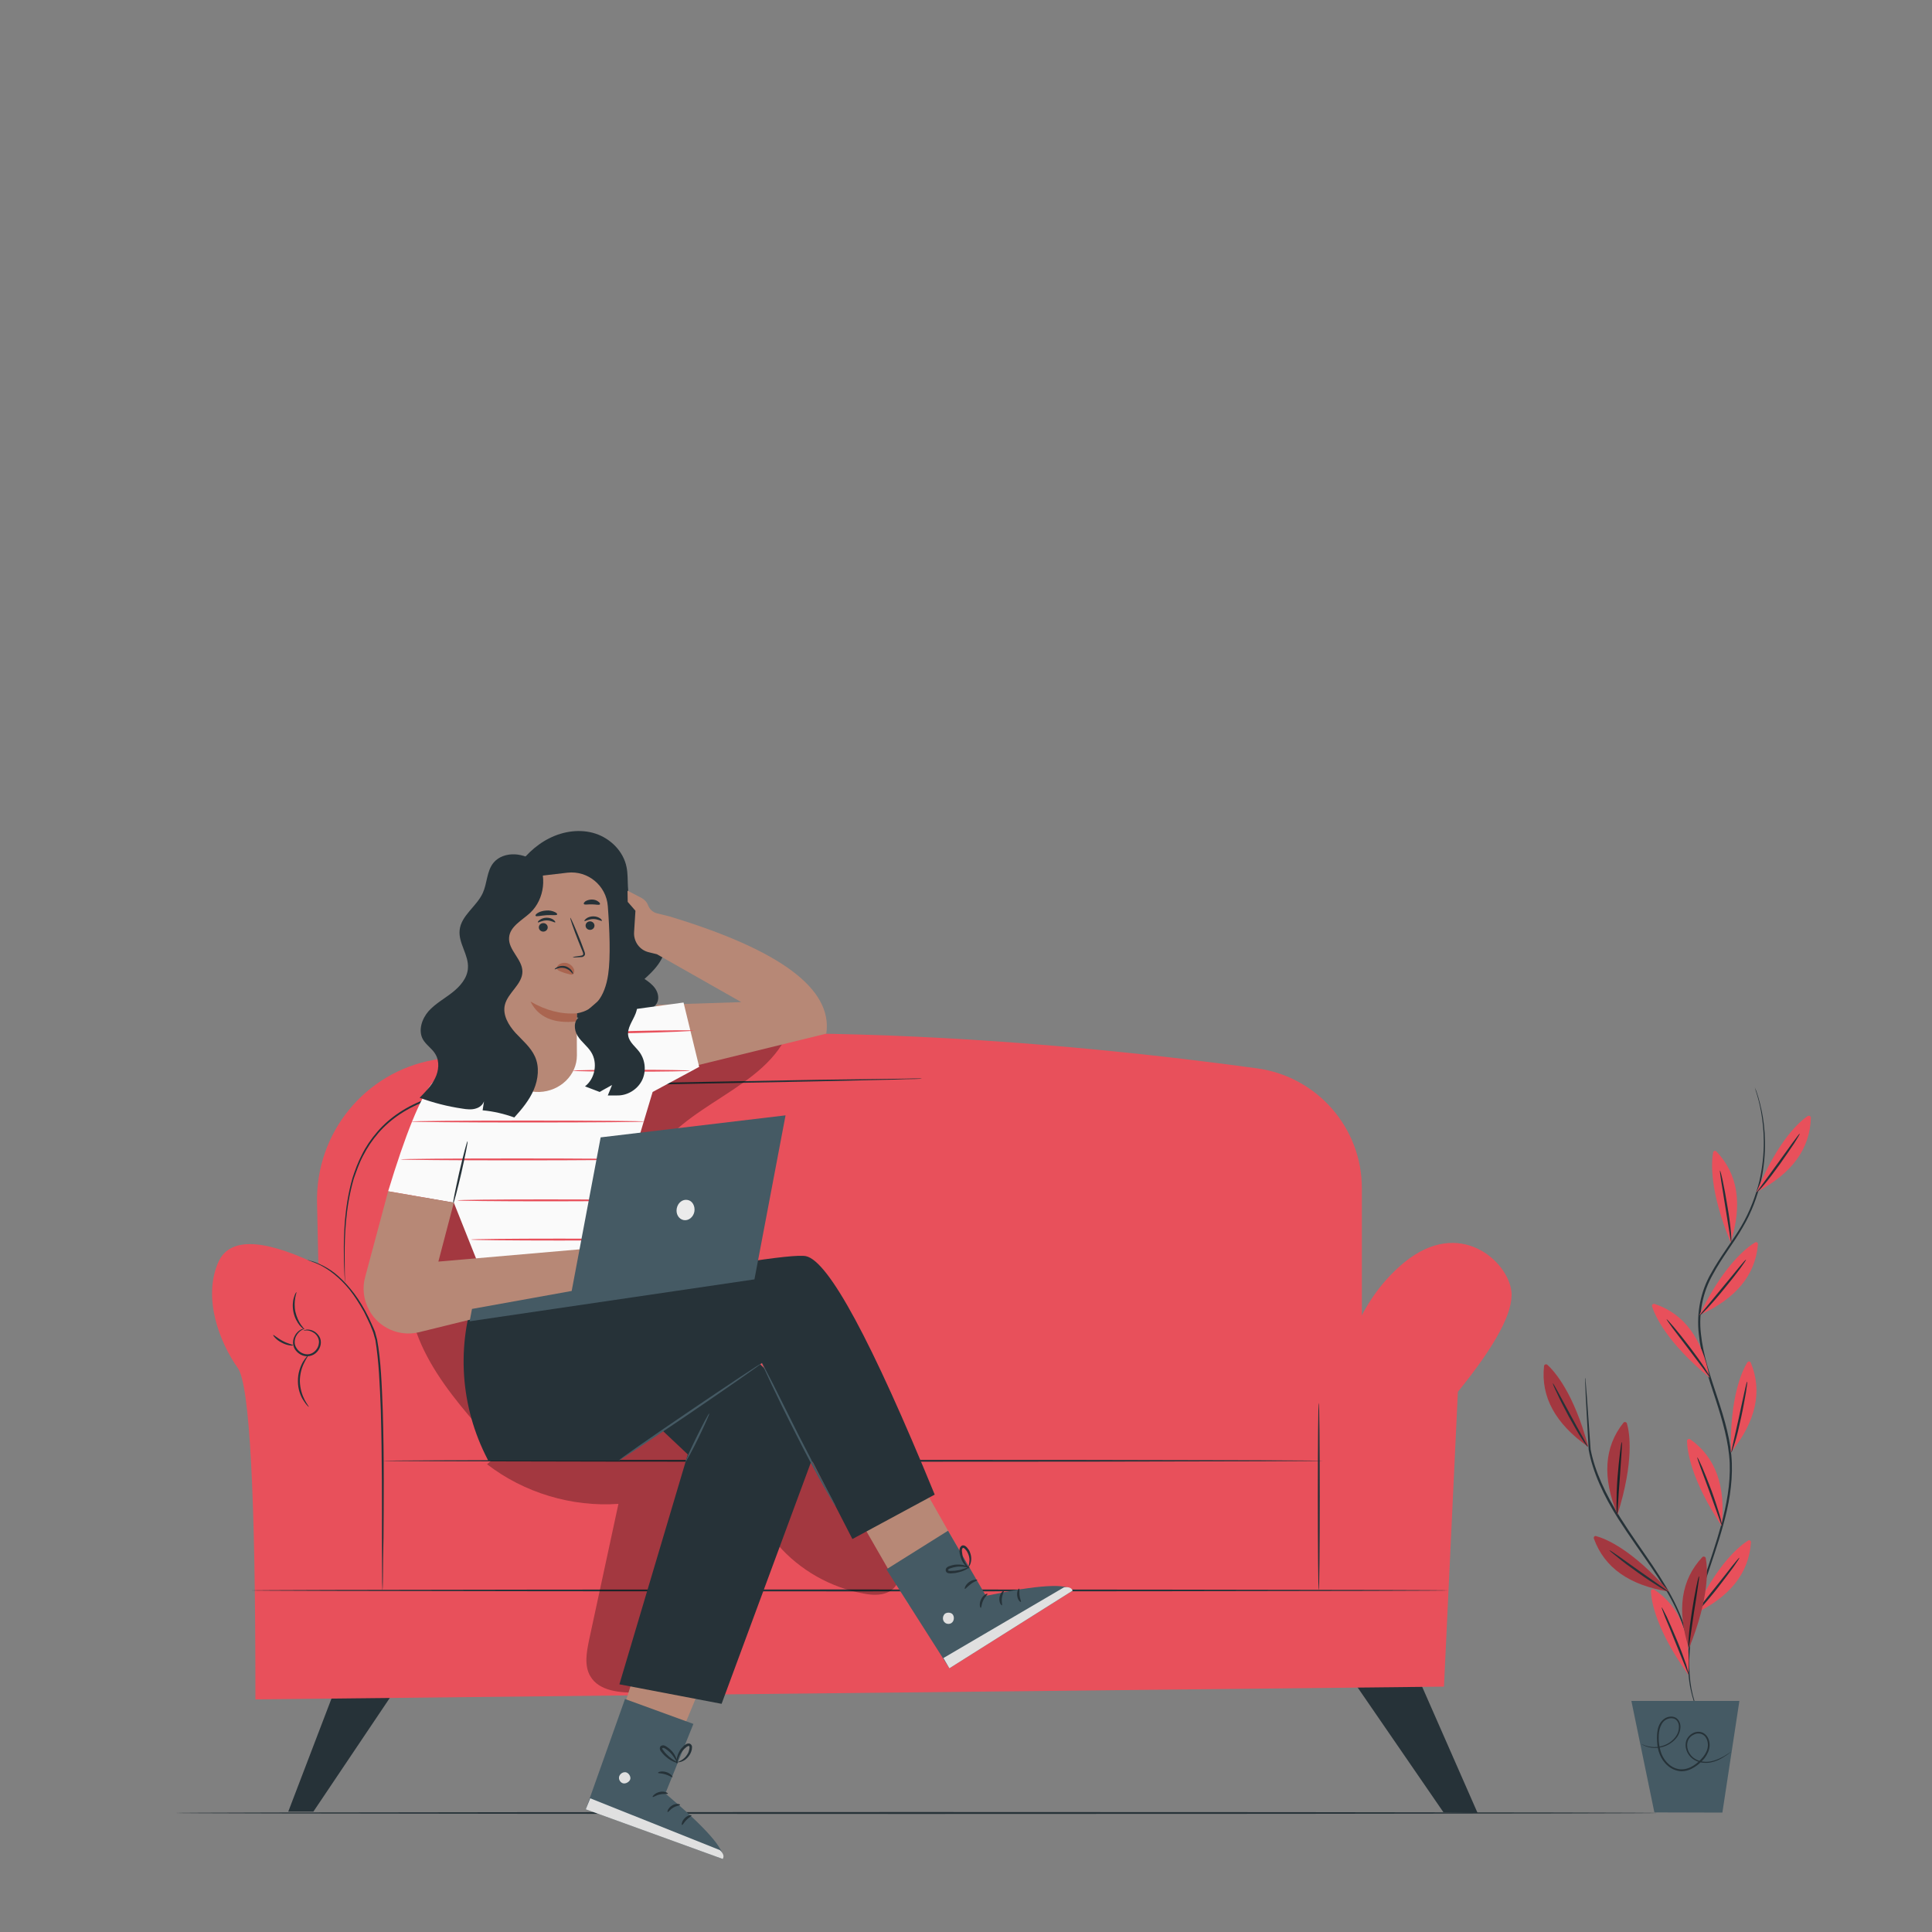<svg version="1.2" xmlns="http://www.w3.org/2000/svg" viewBox="0 0 1000 1000" width="1000" height="1000">
	<rect x="0" y="0" width="1000" height="1000" fill="#808080" stroke="none"/>
	<title>3227470-ai</title>
	<style>
		.s0 { fill: #263238 } 
		.s1 { fill: #e8505b } 
		.s2 { fill: #000000 } 
		.s3 { fill: #b78876 } 
		.s4 { fill: #fafafa } 
		.s5 { fill: #455a64 } 
		.s6 { fill: #e0e0e0 } 
		.s7 { fill: #ebebeb } 
		.s8 { fill: #aa6550 } 
	</style>
	<g id="Floor">
		<g id="&lt;Group&gt;">
			<g id="&lt;Group&gt;">
				<ellipse id="&lt;Path&gt;" class="s0" cx="474.4" cy="938.4" rx="383.6" ry=".5"/>
			</g>
		</g>
	</g>
	<g id="Character">
		<g id="&lt;Group&gt;">
			<g id="&lt;Group&gt;">
				<g id="&lt;Group&gt;">
					<path id="&lt;Path&gt;" class="s0" d="m732.3 864.4l32.5 74-17.7-0.4-49.5-72z"/>
				</g>
				<g id="&lt;Group&gt;">
					<path id="&lt;Path&gt;" class="s0" d="m207.7 870l-45.5 67.7h-13l26-68z"/>
				</g>
				<g id="&lt;Group&gt;">
					<path id="&lt;Path&gt;" class="s1" d="m224.5 548.6c150.2-27.1 336.2-8 426.3 4.4 31 4.3 54.1 30.8 54.1 62v106c0 13.1-10.8 23.6-23.8 23.3l-492.4-11c-12.4-0.3-22.5-10.3-22.7-22.7l-1.9-88c-0.8-36.2 24.8-67.6 60.4-74z"/>
				</g>
				<g id="&lt;Group&gt;">
					<path id="&lt;Path&gt;" class="s1" d="m200.6 729.3l490.4-3.7q7.4-48.9 36-72.3c28.6-23.3 53.5-0.5 55.3 15.1q1.8 15.7-27.7 52l-7.2 152.6-615.2 6.6q0.1-158.6-9.1-171.5c-9.2-12.9-18.4-36-10.1-54.8q8.3-18.7 48.8 0 40.4 7.3 38.8 76z"/>
				</g>
				<g id="&lt;Group&gt;">
					<g id="&lt;Group&gt;">
						<ellipse id="&lt;Path&gt;" class="s0" cx="441.4" cy="756.1" rx="243.4" ry=".5"/>
					</g>
				</g>
				<g id="&lt;Group&gt;">
					<g id="&lt;Group&gt;">
						<path id="&lt;Path&gt;" class="s0" d="m198 823.2q0 0-0.1-0.5 0-0.6 0-1.4c-0.1-1.3-0.1-3.1-0.1-5.5 0-4.8-0.1-11.6-0.1-20 0-16.9 0.1-40.3-0.6-66.1-0.5-12.8-1-25.2-2.8-36.1q-0.6-2-1.1-3.9c-0.5-1.3-1-2.5-1.5-3.8-1.1-2.4-2.2-4.7-3.3-6.9-2.4-4.3-4.9-8.2-7.5-11.5-2.7-3.3-5.4-5.9-8-8-2.6-2.1-5.1-3.6-7.2-4.7-4.2-2-6.8-2.6-6.7-2.7q0 0 0.4 0.1 0.6 0.1 1.4 0.4c1.2 0.2 3 0.9 5.1 1.9 2.2 1 4.7 2.4 7.4 4.5 2.6 2.1 5.4 4.8 8.1 8.1 2.7 3.2 5.3 7.1 7.7 11.5 1.2 2.2 2.3 4.5 3.4 7 0.6 1.2 1.1 2.5 1.6 3.7q0.5 2 1.1 4.1c2 11.1 2.4 23.4 2.9 36.3 0.8 25.8 0.5 49.2 0.4 66.1-0.2 8.4-0.3 15.2-0.3 20q-0.1 3.5-0.1 5.5 0 0.8-0.1 1.4 0 0.5 0 0.5z"/>
					</g>
				</g>
				<g id="&lt;Group&gt;">
					<g id="&lt;Group&gt;">
						<path id="&lt;Path&gt;" class="s0" d="m157.1 688.7c-0.1 0 0.5-0.3 1.6-0.5 1.1-0.1 2.8 0.1 4.5 1.3 0.8 0.6 1.6 1.4 2.2 2.5 0.6 1.1 0.8 2.4 0.6 3.8-0.4 2.7-2.5 5.5-5.8 6.1-3.2 0.6-6.2-1.3-7.6-3.6-0.7-1.2-1-2.5-0.9-3.7 0-1.2 0.4-2.3 0.9-3.2 0.9-1.8 2.3-2.8 3.3-3.3 1.1-0.4 1.7-0.4 1.7-0.4 0 0.1-0.6 0.3-1.5 0.8-0.9 0.5-2.1 1.6-2.9 3.2-0.8 1.7-1.1 4.1 0.3 6.1 1.2 2 3.9 3.6 6.6 3.1 2.6-0.5 4.6-3 4.9-5.3 0.5-2.3-0.8-4.4-2.2-5.5-1.5-1.1-3.1-1.5-4.1-1.5-1 0-1.6 0.2-1.6 0.1z"/>
					</g>
				</g>
				<g id="&lt;Group&gt;">
					<g id="&lt;Group&gt;">
						<path id="&lt;Path&gt;" class="s0" d="m159.8 728.2c0 0.1-1.3-1-2.7-3.3-1.5-2.2-2.9-5.8-2.9-9.9-0.1-4.2 1.3-7.8 2.6-10.1 1.4-2.3 2.6-3.4 2.7-3.3 0.2 0.1-0.9 1.3-2 3.7-1.2 2.3-2.3 5.7-2.3 9.6 0.1 4 1.3 7.4 2.5 9.7 1.2 2.3 2.3 3.5 2.1 3.6z"/>
					</g>
				</g>
				<g id="&lt;Group&gt;">
					<g id="&lt;Group&gt;">
						<path id="&lt;Path&gt;" class="s0" d="m153.4 668.8c0.2 0.1-0.3 1.2-0.6 3-0.3 1.9-0.5 4.4 0.1 7.2 0.6 2.7 1.8 5.1 2.8 6.6 1.1 1.5 1.9 2.3 1.8 2.5-0.1 0-1.1-0.6-2.4-2.1-1.2-1.5-2.6-3.9-3.2-6.8-0.6-2.9-0.4-5.7 0.2-7.5 0.5-1.9 1.2-2.9 1.3-2.9z"/>
					</g>
				</g>
				<g id="&lt;Group&gt;">
					<g id="&lt;Group&gt;">
						<path id="&lt;Path&gt;" class="s0" d="m141.4 691c0.3-0.2 2.1 1.6 5 3.1 2.8 1.5 5.4 1.9 5.3 2.2 0 0.3-2.8 0.3-5.8-1.3-3.1-1.5-4.7-3.9-4.5-4z"/>
					</g>
				</g>
				<g id="&lt;Group&gt;">
					<g id="&lt;Group&gt;">
						<ellipse id="&lt;Path&gt;" class="s0" cx="439.8" cy="823.2" rx="309.9" ry=".5"/>
					</g>
				</g>
				<g id="&lt;Group&gt;">
					<g id="&lt;Group&gt;">
						<ellipse id="&lt;Path&gt;" class="s0" cx="682.6" cy="774.6" rx=".5" ry="48.5"/>
					</g>
				</g>
				<g id="&lt;Group&gt;">
					<g id="&lt;Group&gt;">
						<path id="&lt;Path&gt;" class="s0" d="m477.2 558.3q-0.3 0-1 0.1-1 0-2.8 0.1c-2.5 0-6.1 0.1-10.7 0.3-9.4 0.2-22.9 0.5-39.6 0.9-33.4 0.6-79.5 1.6-130.4 2.6-12.8 0.3-25.2 0.3-37.2 1.1-12 0.7-23.5 2.4-33.9 6.1-10.3 3.6-19.3 9.5-25.7 16.9-3.2 3.7-5.8 7.6-7.9 11.7-2.1 3.9-3.5 8.1-4.9 12-2.3 8-3.4 15.5-4 22.1-0.6 6.6-0.7 12.3-0.7 17 0 4.6 0.1 8.2 0.1 10.7q0.1 1.8 0.1 2.8 0 0.6 0 1-0.1-0.4-0.1-1-0.1-1-0.2-2.8c-0.1-2.4-0.3-6.1-0.3-10.7-0.1-4.7 0-10.4 0.5-17.1 0.6-6.6 1.6-14.1 3.9-22.2 1.3-4 2.8-8.2 4.9-12.2 2-4.1 4.7-8.1 8-11.9 6.4-7.5 15.5-13.5 26-17.2 10.5-3.8 22.1-5.5 34.1-6.3 12-0.8 24.5-0.7 37.2-1 51-0.9 97.1-1.8 130.5-2.4 16.7-0.2 30.2-0.4 39.6-0.5 4.6-0.1 8.2-0.1 10.7-0.2q1.8 0 2.8 0 0.7 0.1 1 0.1z"/>
					</g>
				</g>
				<g id="&lt;Group&gt;">
					<g id="&lt;Group&gt;">
						<path id="&lt;Path&gt;" class="s0" d="m319.7 626.8c0.1 0.1-0.6 0.3-1.7 1.1-1 0.8-2.3 2.2-3.1 4.3-0.7 2.1-0.7 5.1 1.1 7.5 1.8 2.3 5.2 3.9 8.5 3.2 3.3-0.9 5.6-3.9 6.2-6.7 0.6-3-0.8-5.6-2.4-7.2-1.6-1.5-3.5-2.2-4.7-2.4-1.3-0.2-2-0.2-2-0.2 0-0.1 0.7-0.3 2-0.2 1.4 0.1 3.4 0.7 5.2 2.3 0.9 0.8 1.8 1.9 2.3 3.3 0.6 1.3 0.8 2.9 0.5 4.6-0.5 3.2-3 6.5-6.8 7.5-3.9 0.8-7.6-1-9.5-3.7-1-1.3-1.6-2.8-1.7-4.3-0.1-1.4 0.2-2.8 0.6-3.9 0.9-2.3 2.5-3.7 3.6-4.4 1.2-0.7 1.9-0.9 1.9-0.8z"/>
					</g>
				</g>
				<g id="&lt;Group&gt;">
					<g id="&lt;Group&gt;">
						<path id="&lt;Path&gt;" class="s0" d="m311.3 678.6c-0.1 0-0.9-2.2-1.5-5.9-0.7-3.7-1.2-9.1 0.3-14.8 1.6-5.7 5.3-9.9 8.6-11.8 1.7-1 3.2-1.5 4.2-1.7 1-0.3 1.6-0.3 1.6-0.2 0.1 0.2-2.3 0.4-5.4 2.5-3.1 2-6.5 6.1-8 11.5-1.5 5.5-1 10.7-0.6 14.4 0.5 3.7 1 6 0.8 6z"/>
					</g>
				</g>
				<g id="&lt;Group&gt;">
					<g id="&lt;Group&gt;">
						<path id="&lt;Path&gt;" class="s0" d="m318.6 595.9c0.1 0.1-1.5 1.5-3 4.4-1.5 2.8-2.7 7.4-1.6 12.3 1.1 4.8 4.2 8.4 6.8 10.3 2.6 1.9 4.6 2.5 4.6 2.7-0.1 0-0.6-0.1-1.5-0.3-0.9-0.3-2.1-0.9-3.5-1.8-2.9-1.8-6.3-5.6-7.5-10.7-1.1-5.2 0.3-10 2.1-12.8 0.9-1.5 1.7-2.6 2.4-3.2 0.7-0.7 1.1-0.9 1.2-0.9z"/>
					</g>
				</g>
				<g id="&lt;Group&gt;">
					<g id="&lt;Group&gt;">
						<path id="&lt;Path&gt;" class="s0" d="m316.7 635.9c0.1 0.4-5 0.5-10.8 2.5-5.8 1.9-9.9 4.9-10.1 4.6-0.2-0.2 3.7-3.6 9.8-5.6 6-2.1 11.2-1.7 11.1-1.5z"/>
					</g>
				</g>
				<g id="&lt;Group&gt;" style="opacity: .3">
					<g id="&lt;Group&gt;">
						<path id="&lt;Path&gt;" class="s2" d="m256.2 754.3c46.5-11.5 94-18.7 141.8-21.5 5.7-0.3 11.6-0.5 16.9 1.8 6.7 2.9 11 9.4 15 15.5q14.6 22.7 29.3 45.4c2.7 4.3 5.5 8.7 6.5 13.6 1 5-0.1 10.7-4.1 13.8-4 3.1-9.7 2.9-14.7 1.9-17-3.1-32.9-12.1-44.3-25.2-10 10-14.3 24.3-19.1 37.6-4.9 13.4-11.7 27.3-24.3 33.8-8.8 4.7-19.3 4.9-29.3 5.1-9 0.1-19.7-0.7-24.3-8.4-3.3-5.5-2-12.5-0.7-18.8q7.6-35.3 15.2-70.5c-24.1 1.7-48.8-5.7-68-20.5"/>
					</g>
				</g>
				<g id="&lt;Group&gt;" style="opacity: .3">
					<g id="&lt;Group&gt;">
						<path id="&lt;Path&gt;" class="s2" d="m408.6 532.8c-11.9 31.3-56.1 38.5-71.6 68.1-15.4 29.3 3.7 68.1-12.1 97.1-5.9 10.8-16 18.8-21.7 29.6-3.8 7.3-5.8 16-12 21.4-7.3 6.3-18.5 6.2-27.2 2.1-8.7-4.1-15.4-11.4-21.6-18.7-11.6-13.8-22.5-28.7-27.9-45.9-9.3-29.5-0.8-62.9 18-87.6 18.7-24.7 46.5-41.3 75.8-51.3 29.4-10 60.4-13.8 91.3-16.7"/>
					</g>
				</g>
			</g>
			<g id="&lt;Group&gt;">
				<g id="&lt;Group&gt;">
					<path id="&lt;Path&gt;" class="s0" d="m266.4 450.5c4.5-6.8 10.5-12.9 17.9-16.6 7.3-3.7 16.1-5 24-2.4 7.8 2.6 14.4 9.2 16 17.3 1.3 6.4-0.4 13.6 2.9 19.2 3.8 6.5 13 8.5 16.2 15.3 1.9 4.1 1.2 9.1-1 13.1-2.1 4-5.4 7.2-8.8 10.3 2.1 1.4 4.1 2.9 5.5 4.9 1.4 2 2.1 4.7 1.2 7-1 2.4-3.5 3.8-5.9 4.8-11.1 4.7-23.7 5.9-35.4 3.3-3.2-0.7-6.8-1.5-9.4 0.4"/>
				</g>
				<g id="&lt;Group&gt;">
					<path id="&lt;Path&gt;" class="s3" d="m340 493.9l-4.1-1c-4.8-1.1-8-5.5-7.7-10.4l0.7-11.1-4-4.6-0.1-5.8 7.3 3.8c1.5 0.8 2.8 2.2 3.4 3.9 0.8 2.1 2.6 3.6 4.8 4.1l6.1 1.5q86.4 26.1 81.3 60.7l-84.7 20.8-3.3-35.7 44-1.4-43.7-24.8 6.4-19.6"/>
				</g>
				<g id="&lt;Group&gt;">
					<g id="&lt;Group&gt;">
						<g id="&lt;Group&gt;">
							<path id="&lt;Path&gt;" class="s4" d="m305.4 525.5l48.4-6.6 8.1 33.3-24.1 13-20 66.6q9.5 7.1 14.1 11.6 4.6 4.6-82.3 16l-14.7-36.9-34-5.9q13.4-44.1 22.6-55.8c9.3-11.8 25.4-15.7 27.1-15.7z"/>
						</g>
						<g id="&lt;Group&gt;">
							<g id="&lt;Group&gt;">
								<ellipse id="&lt;Path&gt;" class="s1" cx="273.2" cy="580.5" rx="60.5" ry=".5"/>
							</g>
						</g>
						<g id="&lt;Group&gt;">
							<g id="&lt;Group&gt;">
								<ellipse id="&lt;Path&gt;" class="s1" cx="267.8" cy="600.1" rx="60.5" ry=".5"/>
							</g>
						</g>
						<g id="&lt;Group&gt;">
							<g id="&lt;Group&gt;">
								<ellipse id="&lt;Path&gt;" class="s1" cx="282.5" cy="621.3" rx="45.8" ry=".5"/>
							</g>
						</g>
						<g id="&lt;Group&gt;">
							<g id="&lt;Group&gt;">
								<ellipse id="&lt;Path&gt;" class="s1" cx="289.5" cy="641.6" rx="45.8" ry=".5"/>
							</g>
						</g>
						<g id="&lt;Group&gt;">
							<g id="&lt;Group&gt;">
								<ellipse id="&lt;Path&gt;" class="s1" cx="326.8" cy="554.2" rx="30.3" ry=".5"/>
							</g>
						</g>
						<g id="&lt;Group&gt;">
							<g id="&lt;Group&gt;">
								<path id="&lt;Path&gt;" class="s1" d="m359.2 533.4c0 0.3-13.5 0.9-30.1 1.3-16.7 0.4-30.2 0.4-30.2 0.2 0-0.3 13.5-0.9 30.1-1.3 16.7-0.4 30.2-0.4 30.2-0.2z"/>
							</g>
						</g>
					</g>
					<g id="&lt;Group&gt;">
						<g id="&lt;Group&gt;">
							<path id="&lt;Path&gt;" class="s0" d="m242 590.7c0.3 0.1-1.2 7.4-3.2 16.4-2.1 8.9-4 16.2-4.3 16.1-0.3-0.1 1.2-7.4 3.2-16.4 2.1-8.9 4-16.2 4.3-16.1z"/>
						</g>
					</g>
				</g>
				<g id="&lt;Group&gt;">
					<g id="&lt;Group&gt;">
						<path id="&lt;Path&gt;" class="s3" d="m370.5 854l-28.7 69.3-30.5-3 25.3-79.9z"/>
					</g>
					<g id="&lt;Group&gt;">
						<g id="&lt;Group&gt;">
							<g id="&lt;Group&gt;">
								<path id="&lt;Path&gt;" class="s5" d="m358.9 892.3l-14.5 36q31.8 26.9 29.7 33.9l-70.9-25.7 20.3-57.1z"/>
							</g>
							<g id="&lt;Group&gt;">
								<g id="&lt;Group&gt;">
									<path id="&lt;Path&gt;" class="s6" d="m323.3 917.3c1.5-0.2 3 1.5 3 3.1 0 1.5-1.9 2.8-3.4 2.7-1.5-0.1-2.7-1.7-2.5-3.2 0.2-1.5 1.7-2.7 3.2-2.6"/>
								</g>
							</g>
							<g id="&lt;Group&gt;">
								<path id="&lt;Path&gt;" class="s6" d="m303.2 936.5l2.3-5.7 67.1 26.8q2.7 2.5 1.5 4.6z"/>
							</g>
							<g id="&lt;Group&gt;">
								<g id="&lt;Group&gt;">
									<path id="&lt;Path&gt;" class="s0" d="m345.7 928.4c-0.2 0.3-1.9-0.1-4.1 0.4-2.1 0.4-3.5 1.6-3.8 1.3-0.3-0.1 1-2 3.6-2.6 2.5-0.6 4.5 0.6 4.3 0.9z"/>
								</g>
							</g>
							<g id="&lt;Group&gt;">
								<g id="&lt;Group&gt;">
									<path id="&lt;Path&gt;" class="s0" d="m352 934.2c0 0.3-1.8 0.4-3.5 1.4-1.7 1-2.6 2.5-2.9 2.3-0.4 0 0.1-2.1 2.3-3.4 2.1-1.3 4.2-0.7 4.1-0.3z"/>
								</g>
							</g>
							<g id="&lt;Group&gt;">
								<g id="&lt;Group&gt;">
									<path id="&lt;Path&gt;" class="s0" d="m353 944.6c-0.3 0-0.2-1.9 1.4-3.5 1.5-1.6 3.5-1.8 3.5-1.4 0.1 0.3-1.3 1-2.6 2.3-1.3 1.3-1.9 2.7-2.3 2.6z"/>
								</g>
							</g>
							<g id="&lt;Group&gt;">
								<g id="&lt;Group&gt;">
									<path id="&lt;Path&gt;" class="s0" d="m348.1 919.8c-0.3 0.3-1.7-0.8-3.7-1.4-2-0.6-3.8-0.5-3.8-0.8-0.1-0.4 1.8-1.1 4.2-0.4 2.3 0.7 3.5 2.4 3.3 2.6z"/>
								</g>
							</g>
						</g>
						<g id="&lt;Group&gt;">
							<g id="&lt;Group&gt;">
								<path id="&lt;Path&gt;" class="s0" d="m350.9 912.5c-0.1 0.1-1.5-0.2-3.6-1.3-1-0.6-2.1-1.4-3.3-2.5q-0.8-0.8-1.6-1.8c-0.3-0.4-0.6-0.7-0.8-1.3-0.2-0.5-0.1-1.5 0.5-1.9 0.6-0.4 1.3-0.4 1.8-0.2 0.6 0.2 0.9 0.4 1.3 0.7q1.1 0.7 1.9 1.5c1.2 1.1 2 2.3 2.5 3.4 1.1 2.1 1.2 3.6 1.1 3.6-0.2 0.1-0.6-1.3-1.9-3.2-0.6-0.9-1.4-1.9-2.5-2.9q-0.8-0.7-1.8-1.4c-0.7-0.4-1.3-0.7-1.6-0.4-0.1 0.1-0.2 0.1-0.1 0.4 0.1 0.3 0.3 0.6 0.6 0.9q0.7 1 1.5 1.8c1 1 2 1.9 2.9 2.5 1.9 1.3 3.2 1.9 3.1 2.1z"/>
							</g>
						</g>
						<g id="&lt;Group&gt;">
							<g id="&lt;Group&gt;">
								<path id="&lt;Path&gt;" class="s0" d="m350.2 912.8c-0.1 0-0.3-1.5 0.4-3.8 0.3-1.1 0.9-2.4 1.8-3.7q0.8-0.9 1.7-1.8c0.7-0.5 1.5-1.3 2.9-1 0.8 0.3 1.1 1 1.2 1.6 0 0.5-0.1 1-0.1 1.4-0.2 0.9-0.5 1.7-0.9 2.4-0.8 1.4-1.8 2.4-2.8 3.1-2.1 1.3-3.7 1.2-3.7 1.1 0-0.2 1.4-0.4 3.1-1.8 0.9-0.7 1.7-1.7 2.4-3q0.4-0.9 0.6-2c0.2-0.8 0.1-1.5-0.2-1.6-0.3-0.1-1.1 0.3-1.6 0.8q-0.9 0.7-1.6 1.6c-0.9 1.1-1.6 2.2-2 3.3-0.8 2-0.9 3.4-1.2 3.4z"/>
							</g>
						</g>
					</g>
				</g>
				<g id="&lt;Group&gt;">
					<g id="&lt;Group&gt;">
						<path id="&lt;Path&gt;" class="s3" d="m463.5 744.4l37.9 66.7-30.9 19.8-37.8-65.7z"/>
					</g>
					<g id="&lt;Group&gt;">
						<g id="&lt;Group&gt;">
							<g id="&lt;Group&gt;">
								<path id="&lt;Path&gt;" class="s5" d="m490.7 792.3l19.6 33.7q40.7-8.6 44.9-2.7l-63.8 40.2-32.6-51.2z"/>
							</g>
							<g id="&lt;Group&gt;">
								<g id="&lt;Group&gt;">
									<path id="&lt;Path&gt;" class="s6" d="m488.6 835.8c0.8-1.3 3.1-1.4 4.2-0.5 1.2 1 1.2 3.3 0.1 4.4-1 1.1-3 1.1-4 0-1.1-1-1.1-3-0.1-4.1"/>
								</g>
							</g>
							<g id="&lt;Group&gt;">
								<path id="&lt;Path&gt;" class="s6" d="m491.4 863.5l-3.1-5.3 62.4-36.6q3.6-0.5 4.5 1.7z"/>
							</g>
							<g id="&lt;Group&gt;">
								<g id="&lt;Group&gt;">
									<path id="&lt;Path&gt;" class="s0" d="m511.1 825c0.2 0.3-1.3 1.4-2.2 3.4-0.9 1.9-0.9 3.8-1.2 3.8-0.4 0.2-1.1-2 0.1-4.4 1.1-2.3 3.2-3.2 3.3-2.8z"/>
								</g>
							</g>
							<g id="&lt;Group&gt;">
								<g id="&lt;Group&gt;">
									<path id="&lt;Path&gt;" class="s0" d="m519.5 823.5c0.3 0.3-0.7 1.7-0.9 3.7-0.3 1.9 0.3 3.5 0 3.7-0.3 0.2-1.6-1.4-1.3-3.9 0.3-2.5 2-3.8 2.2-3.5z"/>
								</g>
							</g>
							<g id="&lt;Group&gt;">
								<g id="&lt;Group&gt;">
									<path id="&lt;Path&gt;" class="s0" d="m528.4 829.1c-0.3 0.3-1.7-1-1.9-3.2-0.3-2.2 0.7-3.8 1-3.6 0.3 0.1 0 1.6 0.2 3.4 0.2 1.9 1 3.2 0.7 3.4z"/>
								</g>
							</g>
							<g id="&lt;Group&gt;">
								<g id="&lt;Group&gt;">
									<path id="&lt;Path&gt;" class="s0" d="m505.8 817.8c0.1 0.4-1.7 0.8-3.3 2.1-1.7 1.2-2.7 2.6-3.1 2.5-0.3-0.2 0.3-2.2 2.3-3.6 2-1.4 4.1-1.3 4.1-1z"/>
								</g>
							</g>
						</g>
						<g id="&lt;Group&gt;">
							<g id="&lt;Group&gt;">
								<path id="&lt;Path&gt;" class="s0" d="m501.7 811.1c0.1 0.1-1 1.1-3.2 2-1.1 0.4-2.4 0.8-4 1.1q-1.1 0.1-2.4 0.2c-0.4-0.1-0.9 0-1.5-0.2-0.5-0.1-1.2-0.8-1.1-1.6 0-0.7 0.4-1.2 0.9-1.5 0.4-0.3 0.9-0.5 1.3-0.6q1.2-0.4 2.4-0.6c1.6-0.2 3-0.1 4.2 0.1 2.3 0.4 3.6 1.3 3.5 1.4-0.1 0.2-1.4-0.3-3.6-0.5-1.2-0.1-2.5-0.1-3.9 0.2q-1.1 0.2-2.2 0.6c-0.8 0.2-1.4 0.6-1.4 1 0.1 0.1 0.1 0.2 0.3 0.3 0.3 0.1 0.7 0.1 1.1 0.1q1.2 0 2.3-0.1c1.5-0.2 2.8-0.4 3.8-0.8 2.2-0.6 3.4-1.3 3.5-1.1z"/>
							</g>
						</g>
						<g id="&lt;Group&gt;">
							<g id="&lt;Group&gt;">
								<path id="&lt;Path&gt;" class="s0" d="m501.6 811.8c-0.1 0.1-1.4-0.6-2.8-2.6-0.7-0.9-1.3-2.2-1.7-3.7q-0.4-1.2-0.5-2.5c0-0.9 0-2 1.1-2.9 0.6-0.4 1.4-0.2 1.9 0.1 0.5 0.3 0.7 0.6 1 0.9 0.6 0.7 1.1 1.4 1.4 2.2 0.6 1.5 0.8 2.9 0.7 4.1-0.2 2.5-1.3 3.7-1.4 3.6-0.2-0.1 0.5-1.4 0.5-3.6 0-1.1-0.3-2.4-0.9-3.6q-0.4-1-1.2-1.8c-0.5-0.6-1.1-1-1.3-0.8-0.4 0.2-0.6 1-0.5 1.7q0.1 1.2 0.3 2.3c0.3 1.4 0.9 2.6 1.4 3.6 1.1 1.9 2.2 2.8 2 3z"/>
							</g>
						</g>
					</g>
				</g>
				<g id="&lt;Group&gt;">
					<g id="&lt;Group&gt;">
						<path id="&lt;Path&gt;" class="s0" d="m252.7 756l-1.6-3.2c-13.5-27.6-14.8-59.6-3.5-88.2l2-5.2 32 3.9 12.6 6.3q113.1-21.6 123-19.4 17.6 3.9 66.6 123.4l-42.6 23-46.8-91.1-74.2 50.5z"/>
					</g>
					<g id="&lt;Group&gt;">
						<path id="&lt;Path&gt;" class="s0" d="m285.3 662.1l44.3-18.7 96.9 95.2-53 143.3-52.9-10.1 35.4-119q-61.3-57.5-61.9-60z"/>
					</g>
					<g id="&lt;Group&gt;">
						<g id="&lt;Group&gt;">
							<path id="&lt;Path&gt;" class="s5" d="m394.4 705.5c0.2 0.2-16.3 11.7-36.8 25.7-20.5 13.9-37.2 25-37.4 24.8-0.2-0.3 16.3-11.8 36.8-25.7 20.5-13.9 37.2-25 37.4-24.8z"/>
						</g>
					</g>
					<g id="&lt;Group&gt;">
						<g id="&lt;Group&gt;">
							<path id="&lt;Path&gt;" class="s5" d="m432.5 779.7c-0.1 0-0.7-1-1.8-2.8-1.1-1.8-2.6-4.4-4.5-7.7-3.7-6.6-8.6-15.8-13.8-26.1-5.2-10.2-9.8-19.6-13-26.4-1.6-3.5-2.9-6.2-3.8-8.2-0.8-1.9-1.3-3-1.2-3 0.1 0 0.6 1 1.6 2.9 1.1 2 2.4 4.7 4.1 7.9 3.4 6.9 8.1 16.1 13.2 26.4 5.2 10.2 10.1 19.5 13.6 26.1 1.7 3.2 3.1 5.9 4.2 7.9 1 1.9 1.5 2.9 1.4 3z"/>
						</g>
					</g>
					<g id="&lt;Group&gt;">
						<g id="&lt;Group&gt;">
							<path id="&lt;Path&gt;" class="s5" d="m367.1 731.6c0.3 0.1-2.3 5.8-5.6 12.7-3.4 6.9-6.4 12.4-6.7 12.3-0.2-0.1 2.3-5.8 5.7-12.7 3.4-7 6.4-12.5 6.6-12.3z"/>
						</g>
					</g>
				</g>
				<g id="&lt;Group&gt;">
					<path id="&lt;Path&gt;" class="s3" d="m234.9 622.5l-8 30.5 74.9-6.5 10 19.7-95.1 23.4c-10.2 2.4-20.8-2.4-25.7-11.6-2.8-5.2-3.6-11.3-2-17l11.9-44.4z"/>
				</g>
				<g id="&lt;Group&gt;">
					<g id="&lt;Group&gt;">
						<path id="&lt;Path&gt;" class="s5" d="m243.1 683.9l1.2-6.4 51.6-9.3 15-79.5 95.7-11.4-16.1 84.9z"/>
					</g>
					<g id="&lt;Group&gt;">
						<path id="&lt;Path&gt;" class="s7" d="m353.8 631.5c-2.5-0.5-4.1-3.2-3.5-6.1 0.6-2.9 3-4.8 5.6-4.3 2.5 0.4 4 3.2 3.5 6.1-0.6 2.9-3.1 4.8-5.6 4.3z"/>
					</g>
				</g>
				<g id="&lt;Group&gt;">
					<g id="&lt;Group&gt;">
						<g id="&lt;Group&gt;">
							<g id="&lt;Group&gt;">
								<g id="&lt;Group&gt;">
									<g id="&lt;Group&gt;">
										<g id="&lt;Group&gt;">
											<path id="&lt;Path&gt;" class="s3" d="m293.7 451.7c10.6-1.2 20.1 6.7 20.9 17.3 0.9 11.9 1.5 26.4 0.2 35.3q-2.6 17.8-16.2 20.2-0.1 11.2 0 21.8c0 10.1-8.6 18.5-19.4 18.9-10.7 0.3-19.5-7.4-19.8-17.4l-2.1-86-0.2-5.8z"/>
										</g>
									</g>
								</g>
							</g>
						</g>
						<g id="&lt;Group&gt;">
							<g id="&lt;Group&gt;">
								<g id="&lt;Group&gt;">
									<g id="&lt;Group&gt;">
										<g id="&lt;Group&gt;">
											<g id="&lt;Group&gt;">
												<ellipse id="&lt;Path&gt;" class="s0" cx="305.4" cy="479.1" rx="2.3" ry="2.2"/>
											</g>
										</g>
									</g>
								</g>
							</g>
							<g id="&lt;Group&gt;">
								<g id="&lt;Group&gt;">
									<g id="&lt;Group&gt;">
										<g id="&lt;Group&gt;">
											<g id="&lt;Group&gt;">
												<g id="&lt;Group&gt;">
													<path id="&lt;Path&gt;" class="s0" d="m311.5 476.6c-0.2 0.3-2-0.9-4.4-0.9-2.5 0-4.3 1.3-4.6 1-0.1-0.2 0.2-0.7 1-1.3 0.7-0.6 2.1-1.1 3.6-1.1 1.5 0 2.8 0.5 3.6 1.1 0.7 0.5 1 1.1 0.8 1.2z"/>
												</g>
											</g>
										</g>
									</g>
								</g>
							</g>
						</g>
						<g id="&lt;Group&gt;">
							<g id="&lt;Group&gt;">
								<g id="&lt;Group&gt;">
									<g id="&lt;Group&gt;">
										<g id="&lt;Group&gt;">
											<g id="&lt;Group&gt;">
												<ellipse id="&lt;Path&gt;" class="s0" cx="281.2" cy="480" rx="2.3" ry="2.2"/>
											</g>
										</g>
									</g>
								</g>
							</g>
							<g id="&lt;Group&gt;">
								<g id="&lt;Group&gt;">
									<g id="&lt;Group&gt;">
										<g id="&lt;Group&gt;">
											<g id="&lt;Group&gt;">
												<g id="&lt;Group&gt;">
													<path id="&lt;Path&gt;" class="s0" d="m287.4 477.4c-0.3 0.3-2-1-4.5-1-2.4 0-4.2 1.3-4.5 1-0.1-0.1 0.1-0.7 0.9-1.2 0.8-0.6 2.1-1.2 3.6-1.2 1.6 0 2.9 0.5 3.6 1.1 0.8 0.6 1 1.1 0.9 1.3z"/>
												</g>
											</g>
										</g>
									</g>
								</g>
							</g>
						</g>
						<g id="&lt;Group&gt;">
							<g id="&lt;Group&gt;">
								<g id="&lt;Group&gt;">
									<g id="&lt;Group&gt;">
										<g id="&lt;Group&gt;">
											<g id="&lt;Group&gt;">
												<path id="&lt;Path&gt;" class="s0" d="m296.5 495.5c0-0.2 1.5-0.5 4-0.8 0.6-0.1 1.2-0.2 1.3-0.6 0.2-0.5-0.1-1.2-0.4-1.9q-0.9-2.3-1.9-4.7c-2.7-6.8-4.6-12.4-4.3-12.5 0.2-0.1 2.6 5.3 5.3 12.1q0.9 2.5 1.8 4.8c0.2 0.7 0.7 1.5 0.4 2.4-0.2 0.5-0.7 0.8-1.1 1-0.4 0.1-0.7 0.1-1 0.1-2.5 0.2-4.1 0.2-4.1 0.1z"/>
											</g>
										</g>
									</g>
								</g>
							</g>
						</g>
						<g id="&lt;Group&gt;">
							<g id="&lt;Group&gt;">
								<g id="&lt;Group&gt;">
									<g id="&lt;Group&gt;">
										<g id="&lt;Group&gt;">
											<path id="&lt;Path&gt;" class="s8" d="m298.4 528.7q-17.8 1.9-23.8-10.3 12 7 24 6.1z"/>
										</g>
									</g>
								</g>
							</g>
						</g>
						<g id="&lt;Group&gt;">
							<g id="&lt;Group&gt;">
								<g id="&lt;Group&gt;">
									<g id="&lt;Group&gt;">
										<g id="&lt;Group&gt;">
											<path id="&lt;Path&gt;" class="s0" d="m288.4 473.3c-0.3 0.7-2.7 0.2-5.6 0.4-2.9 0.2-5.3 0.9-5.6 0.3-0.2-0.3 0.2-0.9 1.2-1.5 1-0.6 2.5-1.1 4.2-1.2 1.8-0.2 3.3 0.2 4.4 0.7 1 0.4 1.5 1 1.4 1.3z"/>
										</g>
									</g>
								</g>
							</g>
						</g>
						<g id="&lt;Group&gt;">
							<g id="&lt;Group&gt;">
								<g id="&lt;Group&gt;">
									<g id="&lt;Group&gt;">
										<g id="&lt;Group&gt;">
											<path id="&lt;Path&gt;" class="s0" d="m310.5 468.1c-0.4 0.5-2.1 0-4.1 0-2.1-0.1-3.8 0.4-4.2-0.2-0.2-0.3 0.1-0.8 0.8-1.4 0.8-0.5 2-0.9 3.4-0.9 1.4 0 2.6 0.5 3.3 1.1 0.8 0.5 1 1.1 0.8 1.4z"/>
										</g>
									</g>
								</g>
							</g>
						</g>
						<g id="&lt;Group&gt;">
							<g id="&lt;Group&gt;">
								<path id="&lt;Path&gt;" class="s8" d="m296.3 504.4c-0.7 0.2-1.5-0.1-2.2-0.3-0.7-0.2-1.3-0.3-1.9-0.5-0.6-0.2-1.2-0.5-1.9-0.7-0.6-0.3-1.4-0.5-1.8-1.1-0.4-0.6-0.4-1.5 0.6-2.4 0.9-0.8 2.8-1.4 4.7-0.8 2 0.7 3.1 2.3 3.4 3.5 0.2 1.2-0.3 2.1-0.9 2.3z"/>
							</g>
						</g>
						<g id="&lt;Group&gt;">
							<g id="&lt;Group&gt;">
								<path id="&lt;Path&gt;" class="s0" d="m296.6 504.1c-0.2 0.2-1.4-2.2-4.3-3-2.9-0.7-5.1 0.9-5.2 0.6-0.1-0.1 0.3-0.6 1.3-1.1 0.9-0.5 2.5-0.9 4.1-0.5 1.7 0.4 2.9 1.5 3.5 2.4 0.6 0.9 0.7 1.6 0.6 1.6z"/>
							</g>
						</g>
					</g>
					<g id="&lt;Group&gt;">
						<path id="&lt;Path&gt;" class="s0" d="m277.7 444.4c5.7 8.5 4.2 21-3.2 28-4.3 4-10.6 7.1-11 12.9-0.5 6.4 6.9 11.2 6.9 17.6 0 6.6-7.6 10.9-9.1 17.3-1.2 5.2 1.9 10.4 5.5 14.4 3.6 3.9 7.9 7.4 10.1 12.3 2.4 5.3 1.7 11.7-0.6 17.1-2.3 5.4-6.1 10-10.1 14.4-5.3-1.9-10.8-3.2-16.4-3.7q0.5-3.2 1-6.4c0.1 2.5-1.9 4.7-4.3 5.4-2.3 0.8-4.9 0.5-7.3 0.1-7.5-1.1-14.9-3-22-5.6 3-3.1 6.1-6.2 8-10.1 1.9-3.8 2.4-8.7 0.2-12.4-1.7-3-5-4.9-6.6-7.9-2.4-4.6-0.4-10.5 3-14.4 3.5-3.9 8.1-6.4 12.2-9.6 4.1-3.2 7.9-7.5 8.2-12.7 0.5-6.8-5-12.9-4.3-19.6 0.7-7.6 8.8-12.3 12-19.3 2.3-5.1 2-11.3 5.5-15.6 2.6-3.2 6.9-4.6 11.1-4.4 4.1 0.2 8 1.9 11.5 4"/>
					</g>
					<g id="&lt;Group&gt;">
						<path id="&lt;Path&gt;" class="s0" d="m323.7 506c5.5 4.1 7.8 12.2 5.3 18.6-1.5 3.9-4.6 7.6-3.8 11.7 0.7 3.4 3.9 5.6 5.9 8.4 3 4.2 3.5 10.1 1.1 14.7-2.4 4.6-7.5 7.7-12.7 7.6h-4.9l2.2-5.4-4.7 2.6-1.7 1-7.6-2.9c5.2-4 6.7-12.1 3.2-17.7-1.9-3.1-5.1-5.3-7-8.4-2-3.1-2.2-8 1-9.8"/>
					</g>
				</g>
			</g>
		</g>
	</g>
	<g id="Plant">
		<g id="&lt;Group&gt;">
			<g id="&lt;Group&gt;">
				<g id="&lt;Group&gt;">
					<g id="&lt;Group&gt;">
						<g id="&lt;Group&gt;">
							<g id="&lt;Group&gt;">
								<g id="&lt;Group&gt;">
									<g id="&lt;Group&gt;">
										<path id="&lt;Path&gt;" class="s0" d="m880.4 889.2q-0.4-0.9-1.2-2.3c-1-2.1-2.3-5.2-3.4-9.4-2.3-8.4-3.2-21.2-0.1-36.5 1.4-7.6 3.7-15.8 6.6-24.5 2.8-8.6 6-17.8 8.7-27.6 2.6-9.9 4.7-20.5 4.3-31.6-0.5-11-3.8-22.2-7.4-33.3-3.7-11.2-7.5-22.3-8.6-33.5-1.3-11.1 1.1-22.3 6.2-31.2 5-9.1 11.1-16.7 15.7-24.5 4.6-7.8 7.5-15.8 9.4-23.3 3.5-15.1 2.4-27.8 0.9-36.2-0.8-4.3-1.7-7.5-2.4-9.7q-0.5-1.5-0.7-2.5-0.3-0.8-0.3-0.8 2 4.4 3.8 12.9c1.7 8.4 2.9 21.3-0.5 36.5-1.8 7.5-4.7 15.7-9.4 23.6-4.5 7.9-10.7 15.5-15.5 24.5-5 8.8-7.4 19.6-6.1 30.6 1.1 11 4.9 22 8.6 33.2 3.7 11.2 7 22.4 7.4 33.7 0.4 11.2-1.7 22-4.4 31.8-2.7 10-6 19.1-8.8 27.7-2.9 8.7-5.3 16.8-6.7 24.4-3.2 15.1-2.4 27.9-0.3 36.2 1.1 4.2 2.3 7.3 3.2 9.4q0.7 1.4 1.1 2.3 0.4 0.8 0.4 0.8-0.1 0-0.5-0.7z"/>
									</g>
								</g>
							</g>
						</g>
					</g>
					<g id="&lt;Group&gt;">
						<g id="&lt;Group&gt;">
							<g id="&lt;Group&gt;">
								<g id="&lt;Group&gt;">
									<g id="&lt;Group&gt;">
										<path id="&lt;Path&gt;" class="s1" d="m886.7 596.5c0.1-0.8 1.2-1.1 1.7-0.5q16.7 17.4 7.4 47.1c-11.1-26.7-10-41.7-9.1-46.6z"/>
									</g>
								</g>
							</g>
						</g>
						<g id="&lt;Group&gt;">
							<g id="&lt;Group&gt;">
								<g id="&lt;Group&gt;">
									<g id="&lt;Group&gt;">
										<g id="&lt;Group&gt;">
											<path id="&lt;Path&gt;" class="s0" d="m891.7 611.2c0.7 3.4 1.6 8 2.4 13.1 0.9 5.1 1.5 9.8 1.8 13.2 0.3 3.4 0.3 5.5 0.2 5.5-0.2 0-0.5-2.1-1-5.4-0.6-3.8-1.3-8.2-2.1-13.1-0.8-4.9-1.5-9.3-2.1-13.1-0.5-3.4-0.8-5.5-0.6-5.5 0.1 0 0.7 2 1.4 5.3z"/>
										</g>
									</g>
								</g>
							</g>
						</g>
					</g>
					<g id="&lt;Group&gt;">
						<g id="&lt;Group&gt;">
							<g id="&lt;Group&gt;">
								<g id="&lt;Group&gt;">
									<g id="&lt;Group&gt;">
										<path id="&lt;Path&gt;" class="s1" d="m855.1 676.2c-0.3-0.8 0.5-1.5 1.3-1.3q22.8 7.6 28.5 38.2c-22.3-18.4-28.3-32.2-29.8-36.9z"/>
									</g>
								</g>
							</g>
						</g>
						<g id="&lt;Group&gt;">
							<g id="&lt;Group&gt;">
								<g id="&lt;Group&gt;">
									<g id="&lt;Group&gt;">
										<g id="&lt;Group&gt;">
											<path id="&lt;Path&gt;" class="s0" d="m866.4 686.9c2.2 2.6 5.1 6.2 8.2 10.3 3.2 4.2 5.9 8 7.8 10.9 1.8 2.8 2.8 4.7 2.7 4.8-0.2 0.1-1.4-1.6-3.4-4.4-2.3-3-5-6.6-8-10.6-3-3.9-5.7-7.5-8-10.5-2-2.8-3.2-4.5-3.1-4.6 0.1-0.1 1.6 1.5 3.8 4.1z"/>
										</g>
									</g>
								</g>
							</g>
						</g>
					</g>
					<g id="&lt;Group&gt;">
						<g id="&lt;Group&gt;">
							<g id="&lt;Group&gt;">
								<g id="&lt;Group&gt;">
									<g id="&lt;Group&gt;">
										<path id="&lt;Path&gt;" class="s1" d="m873.2 745.8c0-0.8 1-1.3 1.7-0.8q19.6 13.9 16.2 44.8c-16-24.1-17.8-39-17.9-44z"/>
									</g>
								</g>
							</g>
						</g>
						<g id="&lt;Group&gt;">
							<g id="&lt;Group&gt;">
								<g id="&lt;Group&gt;">
									<g id="&lt;Group&gt;">
										<g id="&lt;Group&gt;">
											<path id="&lt;Path&gt;" class="s0" d="m881 759.3c1.3 3.1 3.1 7.5 4.9 12.3 1.8 4.9 3.2 9.4 4.2 12.6 0.9 3.3 1.3 5.4 1.2 5.4-0.2 0.1-0.9-1.9-2-5.1-1.3-3.6-2.8-7.8-4.5-12.5-1.7-4.6-3.3-8.8-4.6-12.4-1.2-3.2-1.8-5.2-1.7-5.3 0.2 0 1.1 1.9 2.5 5z"/>
										</g>
									</g>
								</g>
							</g>
						</g>
					</g>
					<g id="&lt;Group&gt;">
						<g id="&lt;Group&gt;">
							<g id="&lt;Group&gt;">
								<g id="&lt;Group&gt;">
									<g id="&lt;Group&gt;">
										<path id="&lt;Path&gt;" class="s1" d="m854.5 823.6c-0.1-0.8 0.9-1.3 1.6-0.9q20.1 13.2 17.8 44.2c-16.9-23.5-19.2-38.3-19.4-43.3z"/>
									</g>
								</g>
							</g>
						</g>
						<g id="&lt;Group&gt;">
							<g id="&lt;Group&gt;">
								<g id="&lt;Group&gt;">
									<g id="&lt;Group&gt;">
										<g id="&lt;Group&gt;">
											<path id="&lt;Path&gt;" class="s0" d="m862.7 836.8c1.4 3.1 3.3 7.4 5.3 12.2 2 4.8 3.6 9.2 4.7 12.4 1 3.3 1.5 5.3 1.4 5.4-0.2 0-0.9-1.9-2.2-5.1-1.4-3.5-3.1-7.7-5-12.3-1.8-4.6-3.5-8.7-5-12.2-1.2-3.2-2-5.2-1.8-5.2 0.1-0.1 1.1 1.8 2.6 4.8z"/>
										</g>
									</g>
								</g>
							</g>
						</g>
					</g>
					<g id="&lt;Group&gt;">
						<g id="&lt;Group&gt;">
							<g id="&lt;Group&gt;">
								<g id="&lt;Group&gt;">
									<g id="&lt;Group&gt;">
										<path id="&lt;Path&gt;" class="s1" d="m935.6 577.7c0.7-0.5 1.7 0 1.7 0.8q-0.6 24.1-28.1 38.5c11-26.8 22.3-36.5 26.4-39.3z"/>
									</g>
								</g>
							</g>
						</g>
						<g id="&lt;Group&gt;">
							<g id="&lt;Group&gt;">
								<g id="&lt;Group&gt;">
									<g id="&lt;Group&gt;">
										<g id="&lt;Group&gt;">
											<path id="&lt;Path&gt;" class="s0" d="m928.8 591.6c-1.9 2.8-4.5 6.7-7.5 10.9-3.1 4.3-5.9 8-8.1 10.6-2.2 2.6-3.7 4.1-3.8 4-0.1-0.1 1.1-1.8 3.1-4.5 2.3-3.1 4.9-6.7 7.8-10.7 2.9-4 5.6-7.7 7.8-10.8 2-2.7 3.3-4.4 3.4-4.3 0.2 0.1-0.9 1.9-2.7 4.8z"/>
										</g>
									</g>
								</g>
							</g>
						</g>
					</g>
					<g id="&lt;Group&gt;">
						<g id="&lt;Group&gt;">
							<g id="&lt;Group&gt;">
								<g id="&lt;Group&gt;">
									<g id="&lt;Group&gt;">
										<path id="&lt;Path&gt;" class="s1" d="m908.4 643.1c0.7-0.5 1.6 0.1 1.5 1q-2 23.9-30.3 36.6c12.6-26 24.5-35 28.8-37.6z"/>
									</g>
								</g>
							</g>
						</g>
						<g id="&lt;Group&gt;">
							<g id="&lt;Group&gt;">
								<g id="&lt;Group&gt;">
									<g id="&lt;Group&gt;">
										<g id="&lt;Group&gt;">
											<path id="&lt;Path&gt;" class="s0" d="m900.7 656.6c-2 2.7-4.9 6.4-8.2 10.4-3.3 4.1-6.4 7.6-8.7 10.1-2.3 2.4-3.9 3.9-4 3.8-0.1-0.2 1.2-1.8 3.4-4.4 2.4-2.9 5.3-6.4 8.4-10.2 3.2-3.8 6-7.3 8.4-10.2 2.2-2.7 3.6-4.2 3.7-4.1 0.2 0.1-1 1.8-3 4.6z"/>
										</g>
									</g>
								</g>
							</g>
						</g>
					</g>
					<g id="&lt;Group&gt;">
						<g id="&lt;Group&gt;">
							<g id="&lt;Group&gt;">
								<g id="&lt;Group&gt;">
									<g id="&lt;Group&gt;">
										<path id="&lt;Path&gt;" class="s1" d="m904.4 705.2c0.5-0.8 1.5-0.6 1.8 0.1q9.2 22.3-10.3 46.5c-0.6-28.9 5.9-42.4 8.5-46.6z"/>
									</g>
								</g>
							</g>
						</g>
						<g id="&lt;Group&gt;">
							<g id="&lt;Group&gt;">
								<g id="&lt;Group&gt;">
									<g id="&lt;Group&gt;">
										<g id="&lt;Group&gt;">
											<path id="&lt;Path&gt;" class="s0" d="m903.7 720.7c-0.6 3.3-1.4 8-2.5 13-1.1 5.1-2.2 9.7-3.2 12.9-1 3.3-1.7 5.3-1.9 5.2-0.1 0 0.4-2.1 1.1-5.4 0.8-3.7 1.8-8.1 2.9-12.9 1-4.9 2-9.2 2.8-13 0.7-3.3 1.2-5.3 1.4-5.3 0.2 0-0.1 2.1-0.6 5.5z"/>
										</g>
									</g>
								</g>
							</g>
						</g>
					</g>
					<g id="&lt;Group&gt;">
						<g id="&lt;Group&gt;">
							<g id="&lt;Group&gt;">
								<g id="&lt;Group&gt;">
									<g id="&lt;Group&gt;">
										<path id="&lt;Path&gt;" class="s1" d="m904.8 797.4c0.7-0.5 1.6 0.1 1.5 0.9q-1.6 24-29.7 37.2c12.2-26.3 24-35.5 28.2-38.1z"/>
									</g>
								</g>
							</g>
						</g>
						<g id="&lt;Group&gt;">
							<g id="&lt;Group&gt;">
								<g id="&lt;Group&gt;">
									<g id="&lt;Group&gt;">
										<g id="&lt;Group&gt;">
											<path id="&lt;Path&gt;" class="s0" d="m897.3 811c-2 2.7-4.8 6.5-8 10.6-3.2 4.1-6.2 7.6-8.5 10.2-2.3 2.5-3.9 3.9-4 3.8-0.1-0.1 1.2-1.7 3.4-4.4 2.3-3 5.1-6.5 8.2-10.3 3.1-3.9 5.9-7.4 8.2-10.4 2.2-2.7 3.5-4.3 3.7-4.2 0.1 0.1-1 1.9-3 4.7z"/>
										</g>
									</g>
								</g>
							</g>
						</g>
					</g>
					<g id="&lt;Group&gt;">
						<g id="&lt;Group&gt;">
							<g id="&lt;Group&gt;">
								<g id="&lt;Group&gt;">
									<g id="&lt;Group&gt;">
										<g id="&lt;Group&gt;">
											<path id="&lt;Path&gt;" class="s0" d="m820.6 713.9q0.1 0.8 0.2 2 0.2 2.8 0.6 7.5c0.5 6.6 1.1 15.9 1.9 26.9v-0.1c2.1 11.1 7.8 23.4 15.4 35.4 5.6 8.9 11.5 17 16.6 24.6 5.1 7.6 9.4 14.7 12.3 20.9 3 6.3 4.7 11.7 5.6 15.4q0.6 2.9 0.9 4.4 0.2 1.5 0.2 1.6-0.1-0.1-0.5-1.5-0.3-1.5-1-4.3c-1.1-3.7-2.8-9-5.9-15.2-3-6.2-7.3-13.1-12.5-20.7-5.1-7.5-11-15.6-16.7-24.5-7.7-12.1-13.4-24.6-15.4-35.9-0.6-11.1-1.1-20.3-1.5-27q-0.2-4.7-0.3-7.5 0-1.2-0.1-2 0-0.7 0.1-0.7 0 0 0.1 0.7z"/>
										</g>
									</g>
								</g>
							</g>
						</g>
						<g id="&lt;Group&gt;">
							<g id="&lt;Group&gt;">
								<g id="&lt;Group&gt;">
									<g id="&lt;Group&gt;">
										<g id="&lt;Group&gt;">
											<path id="&lt;Path&gt;" class="s1" d="m837.2 784q-11.9-28.8 3.1-47.6c0.5-0.6 1.6-0.4 1.8 0.4 1.4 4.8 3.8 19.5-4.9 47.2z"/>
										</g>
									</g>
								</g>
							</g>
							<g id="&lt;Group&gt;">
								<g id="&lt;Group&gt;">
									<g id="&lt;Group&gt;">
										<g id="&lt;Group&gt;">
											<g id="&lt;Group&gt;">
												<path id="&lt;Path&gt;" class="s0" d="m839.3 751.9c-0.3 3.9-0.6 8.3-0.9 13.3-0.4 4.9-0.7 9.4-0.9 13.2-0.2 3.4-0.3 5.5-0.5 5.5-0.2 0-0.3-2.1-0.3-5.5 0-3.4 0.1-8.1 0.5-13.3 0.4-5.2 0.9-9.9 1.3-13.2 0.4-3.4 0.8-5.5 0.9-5.5 0.2 0.1 0.1 2.2-0.1 5.5z"/>
											</g>
										</g>
									</g>
								</g>
							</g>
							<g id="&lt;Group&gt;" style="opacity: .3">
								<g id="&lt;Group&gt;">
									<g id="&lt;Group&gt;">
										<g id="&lt;Group&gt;">
											<path id="&lt;Path&gt;" class="s2" d="m837.2 784q-11.9-28.8 3.1-47.6c0.5-0.6 1.6-0.4 1.8 0.4 1.4 4.8 3.8 19.5-4.9 47.2z"/>
										</g>
									</g>
								</g>
							</g>
						</g>
						<g id="&lt;Group&gt;">
							<g id="&lt;Group&gt;">
								<g id="&lt;Group&gt;">
									<g id="&lt;Group&gt;">
										<g id="&lt;Group&gt;">
											<path id="&lt;Path&gt;" class="s1" d="m874.2 853.2q-9.6-29.6 6.9-47.2c0.6-0.6 1.6-0.3 1.8 0.5 0.9 4.9 2.2 19.8-8.7 46.7z"/>
										</g>
									</g>
								</g>
							</g>
							<g id="&lt;Group&gt;">
								<g id="&lt;Group&gt;">
									<g id="&lt;Group&gt;">
										<g id="&lt;Group&gt;">
											<g id="&lt;Group&gt;">
												<path id="&lt;Path&gt;" class="s0" d="m878.8 821.4c-0.5 3.8-1.2 8.2-2 13.1-0.7 4.9-1.4 9.4-1.9 13.1-0.5 3.4-0.8 5.5-0.9 5.5-0.2-0.1-0.2-2.2 0.1-5.6 0.2-3.4 0.8-8 1.6-13.2 0.8-5.1 1.6-9.7 2.3-13 0.7-3.4 1.2-5.4 1.4-5.4 0.2 0.1-0.1 2.2-0.6 5.5z"/>
											</g>
										</g>
									</g>
								</g>
							</g>
							<g id="&lt;Group&gt;" style="opacity: .3">
								<g id="&lt;Group&gt;">
									<g id="&lt;Group&gt;">
										<g id="&lt;Group&gt;">
											<path id="&lt;Path&gt;" class="s2" d="m874.2 853.2q-9.6-29.6 6.9-47.2c0.6-0.6 1.6-0.3 1.8 0.5 0.9 4.9 2.2 19.8-8.7 46.7z"/>
										</g>
									</g>
								</g>
							</g>
						</g>
						<g id="&lt;Group&gt;">
							<g id="&lt;Group&gt;">
								<g id="&lt;Group&gt;">
									<g id="&lt;Group&gt;">
										<g id="&lt;Group&gt;">
											<path id="&lt;Path&gt;" class="s1" d="m822.1 748.9q-25.5-17.9-22.9-41.8c0-0.8 1-1.2 1.7-0.7 3.7 3.4 13.7 14.5 21.2 42.5z"/>
										</g>
									</g>
								</g>
							</g>
							<g id="&lt;Group&gt;" style="opacity: .3">
								<g id="&lt;Group&gt;">
									<g id="&lt;Group&gt;">
										<g id="&lt;Group&gt;">
											<path id="&lt;Path&gt;" class="s2" d="m822.1 748.9q-25.5-17.9-22.9-41.8c0-0.8 1-1.2 1.7-0.7 3.7 3.4 13.7 14.5 21.2 42.5z"/>
										</g>
									</g>
								</g>
							</g>
							<g id="&lt;Group&gt;">
								<g id="&lt;Group&gt;">
									<g id="&lt;Group&gt;">
										<g id="&lt;Group&gt;">
											<g id="&lt;Group&gt;">
												<path id="&lt;Path&gt;" class="s0" d="m806.6 720.8c1.8 3.3 4 7.3 6.3 11.6 2.4 4.4 4.5 8.3 6.4 11.6 1.6 3 2.6 4.8 2.5 4.9-0.1 0.1-1.4-1.6-3.2-4.4-1.9-2.9-4.2-7-6.7-11.5-2.5-4.6-4.6-8.8-6-11.9-1.5-3-2.3-5-2.1-5.1 0.1 0 1.2 1.8 2.8 4.8z"/>
											</g>
										</g>
									</g>
								</g>
							</g>
						</g>
						<g id="&lt;Group&gt;">
							<g id="&lt;Group&gt;">
								<g id="&lt;Group&gt;">
									<g id="&lt;Group&gt;">
										<g id="&lt;Group&gt;">
											<path id="&lt;Path&gt;" class="s1" d="m863.9 823.8q-30.7-4.8-38.9-27.4c-0.3-0.8 0.4-1.6 1.2-1.3 4.8 1.3 18.7 6.9 37.7 28.7z"/>
										</g>
									</g>
								</g>
							</g>
							<g id="&lt;Group&gt;" style="opacity: .3">
								<g id="&lt;Group&gt;">
									<g id="&lt;Group&gt;">
										<g id="&lt;Group&gt;">
											<path id="&lt;Path&gt;" class="s2" d="m863.9 823.8q-30.7-4.8-38.9-27.4c-0.3-0.8 0.4-1.6 1.2-1.3 4.8 1.3 18.7 6.9 37.7 28.7z"/>
										</g>
									</g>
								</g>
							</g>
							<g id="&lt;Group&gt;">
								<g id="&lt;Group&gt;">
									<g id="&lt;Group&gt;">
										<g id="&lt;Group&gt;">
											<g id="&lt;Group&gt;">
												<path id="&lt;Path&gt;" class="s0" d="m837.7 805.4c3.1 2.2 6.7 4.8 10.8 7.7 4 2.8 7.7 5.4 10.8 7.6 2.8 2 4.5 3.1 4.4 3.3 0 0.1-1.9-0.8-4.8-2.6-2.9-1.8-6.9-4.4-11.1-7.4-4.2-3-8-5.8-10.6-8-2.7-2.1-4.3-3.5-4.2-3.6 0.1-0.1 1.9 1 4.7 3z"/>
											</g>
										</g>
									</g>
								</g>
							</g>
						</g>
					</g>
				</g>
				<g id="&lt;Group&gt;">
					<g id="&lt;Group&gt;">
						<g id="&lt;Group&gt;">
							<g id="&lt;Group&gt;">
								<path id="&lt;Path&gt;" class="s5" d="m900.3 880.4l-8.8 57.8-35.2-0.1-11.9-57.7z"/>
							</g>
						</g>
					</g>
				</g>
			</g>
			<g id="&lt;Group&gt;">
				<g id="&lt;Group&gt;">
					<path id="&lt;Path&gt;" class="s0" d="m861.2 904c-2.4 0.8-4.7 0.8-6.5 0.6-1.8-0.3-3.1-0.8-3.9-1.2-0.4-0.2-0.7-0.4-0.9-0.5q-0.3-0.2-0.3-0.2c0-0.2 1.7 1.1 5.2 1.5 1.7 0.2 3.9 0.1 6.2-0.7 2.3-0.8 4.9-2.4 6.6-5 0.8-1.2 1.4-2.8 1.4-4.4 0.1-1.7-0.5-3.4-2-4.3-1.5-0.8-3.5-0.5-5 0.5-1.6 1-2.5 2.9-3 4.8-0.5 2-0.5 4.1-0.4 6.3 0.2 2.1 0.6 4.3 1.4 6.4 0.8 2 2.1 3.9 3.8 5.4 1.7 1.5 3.9 2.5 6.2 2.6 2.3 0.1 4.6-0.7 6.5-1.9 1.9-1.2 3.6-2.8 5-4.5 1.4-1.7 2.4-3.8 2.5-5.8 0.1-2.1-0.6-4.2-2.1-5.4-1.5-1.2-3.7-1.2-5.3-0.3-1.7 0.8-2.9 2.3-3.2 4.1-0.7 3.5 1.4 6.9 4 8.4 2.7 1.6 5.6 1.7 8.1 1.3 2.4-0.5 4.4-1.4 5.9-2.2 1.6-0.8 2.7-1.6 3.5-2.1q1.1-0.8 1.2-0.8 0 0.1-1.1 0.9c-0.7 0.6-1.9 1.4-3.4 2.3-1.5 0.9-3.5 1.9-6 2.4-2.5 0.5-5.7 0.4-8.5-1.2-2.9-1.6-5.2-5.2-4.5-9.2 0.3-1.9 1.7-3.7 3.6-4.7 1.8-1 4.4-1.1 6.2 0.4 1.8 1.4 2.6 3.8 2.5 6.1-0.1 2.3-1.2 4.5-2.6 6.4-1.5 1.8-3.2 3.4-5.3 4.7-2 1.3-4.5 2.2-7 2.1-2.6-0.2-5-1.3-6.8-2.9-1.9-1.6-3.2-3.6-4.1-5.8-0.9-2.2-1.3-4.4-1.4-6.7-0.1-2.2-0.1-4.4 0.4-6.5 0.5-2.1 1.6-4.1 3.4-5.3 1.7-1.2 4.1-1.5 5.9-0.5 1.8 1.1 2.5 3.2 2.4 5-0.1 1.8-0.7 3.4-1.6 4.8-1.9 2.7-4.6 4.3-7 5.1z"/>
				</g>
			</g>
		</g>
	</g>
</svg>